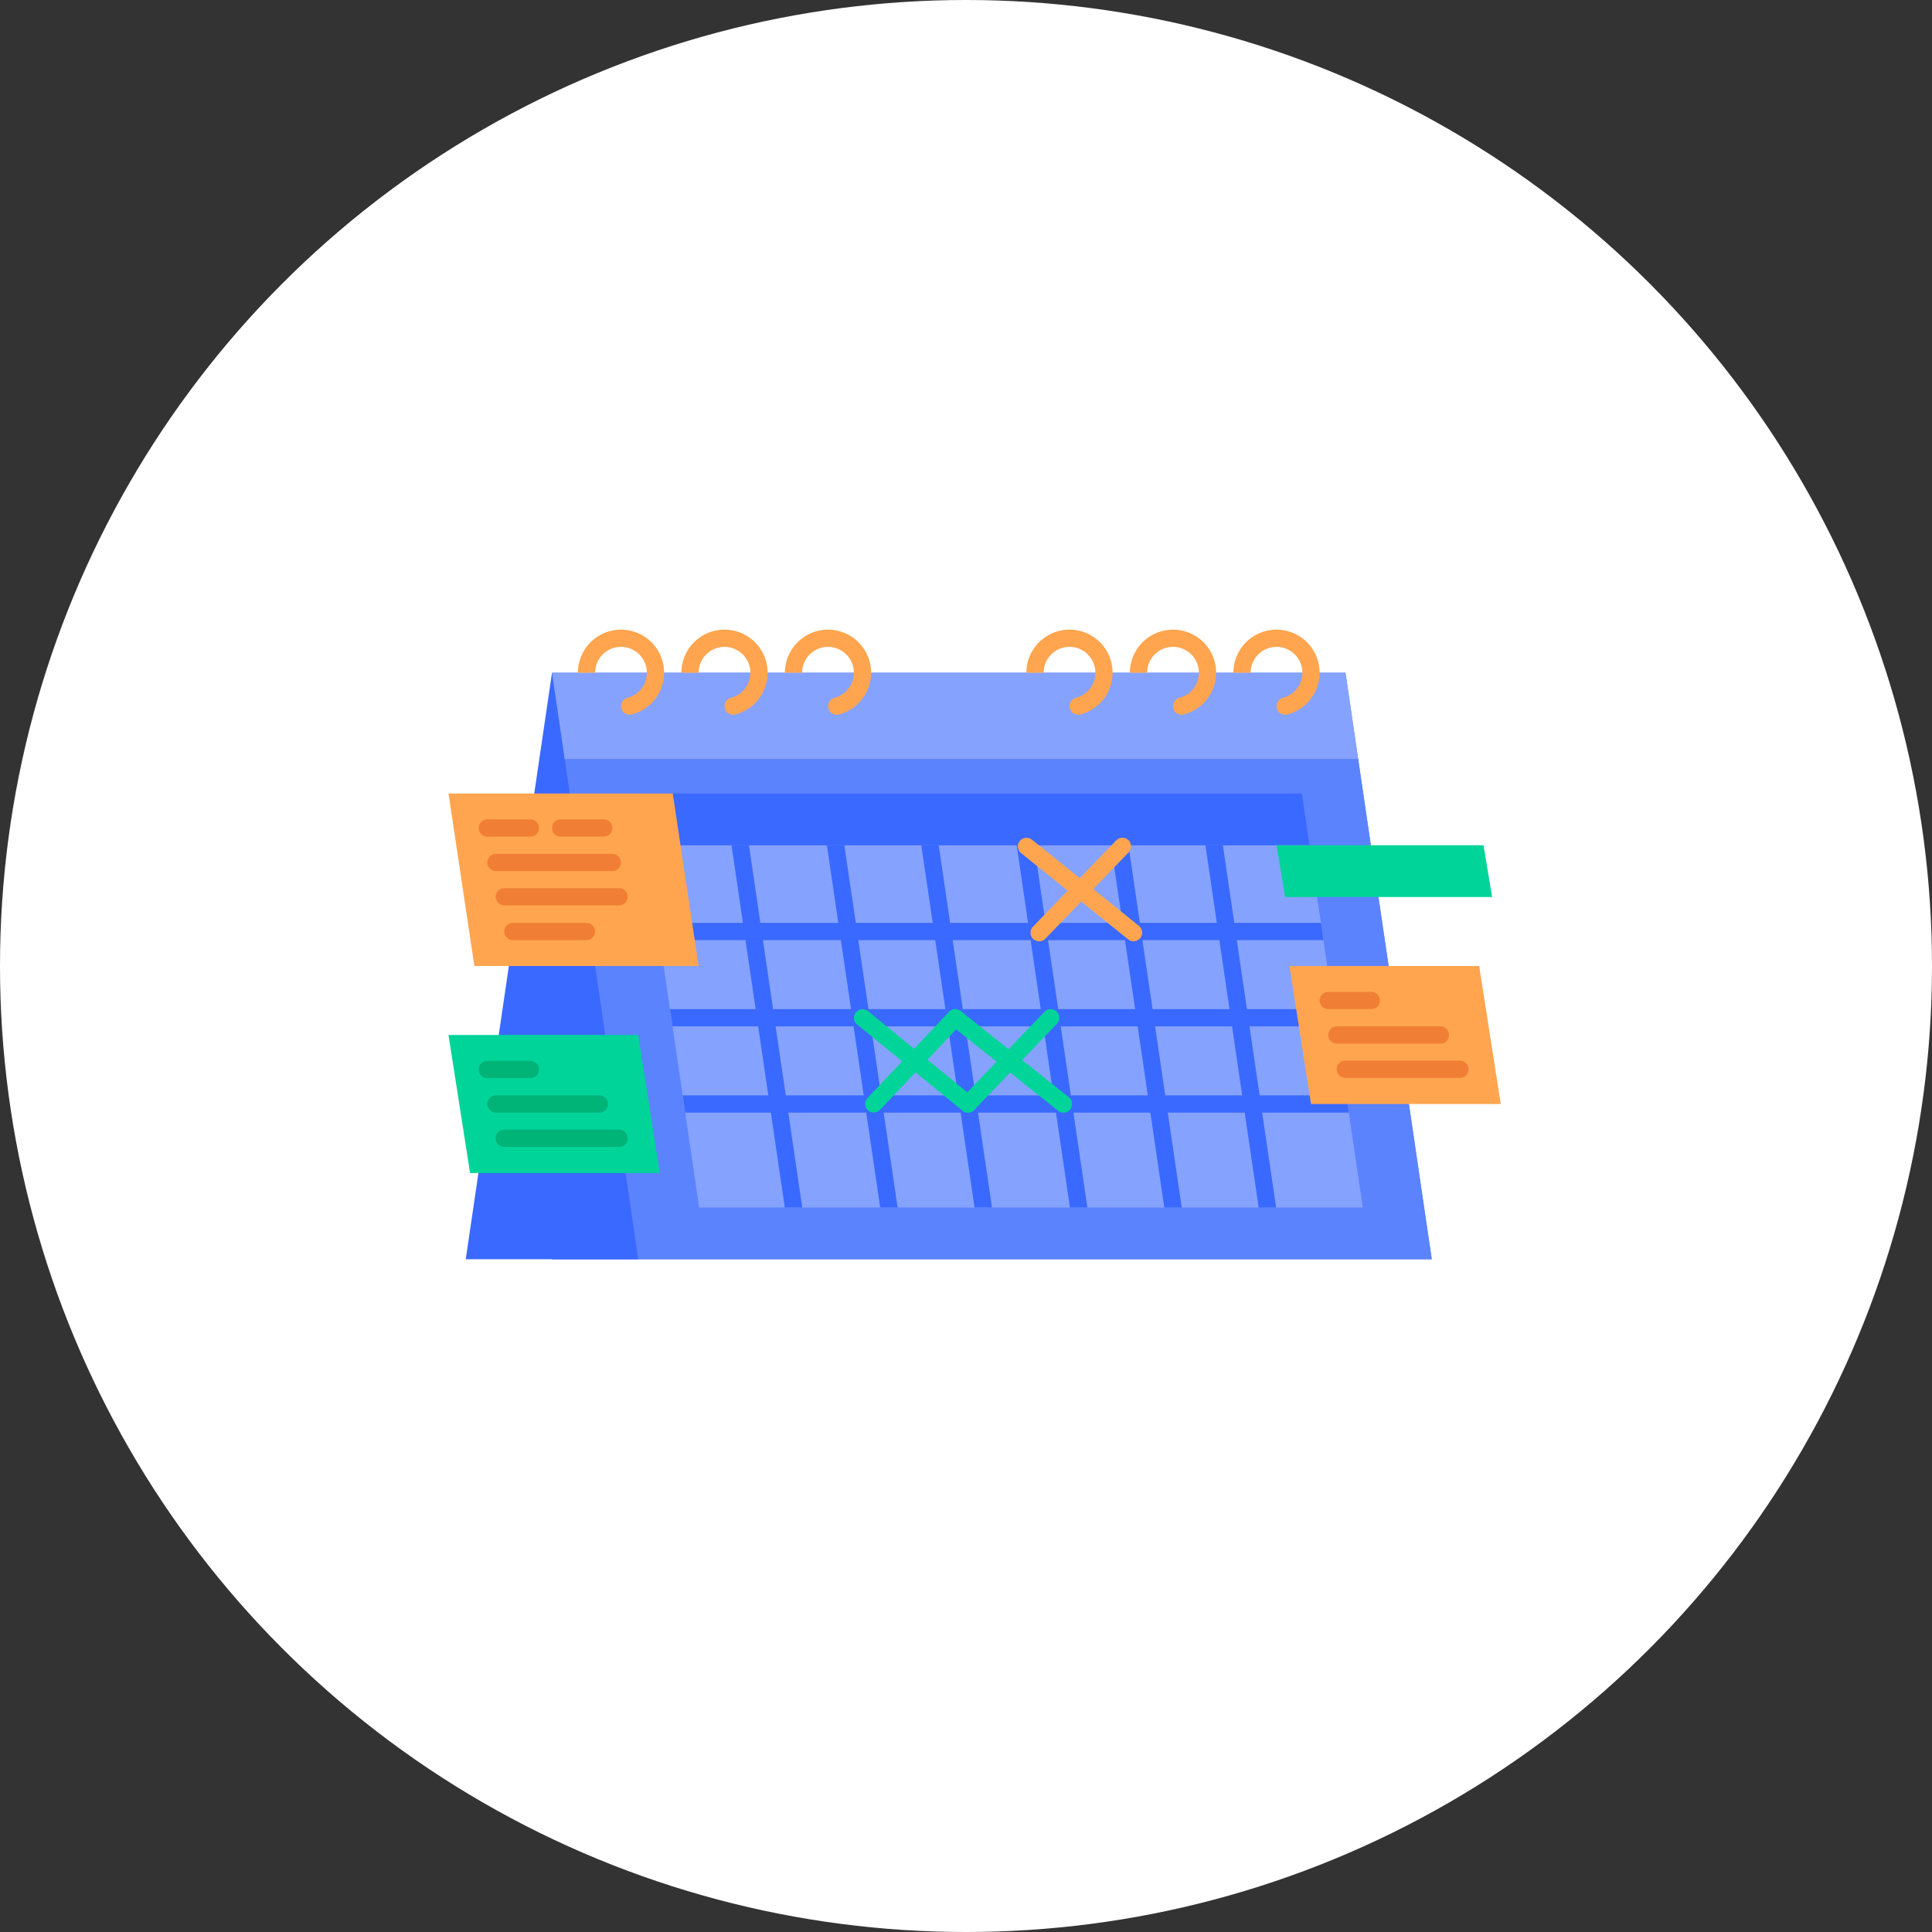 <svg width="56" height="56" viewBox="0 0 56 56" fill="none" xmlns="http://www.w3.org/2000/svg">
<rect x="0" y="0" width="56" height="56" fill="#333333" stroke="none"/>
<circle cx="28" cy="28" r="28" fill="white"/>
<path d="M39.367 22L41.5 36.5H16V22H39.367Z" fill="#5B83FE"/>
<path d="M39.367 22L41.5 36.5H16V22V19.5H39L39.367 22Z" fill="#5B83FE"/>
<path d="M39 19.5L39.367 22H16V19.5H39Z" fill="#85A2FF"/>
<path d="M39.5 35H20.265L19.861 32.25L19.787 31.75L19.493 29.75L19.419 29.25L19.125 27.25L19.052 26.75L18.721 24.5H37.956L38.287 26.75L38.36 27.25L38.654 29.25L38.728 29.75L39.022 31.75L39.048 31.924L39.096 32.25L39.5 35Z" fill="#85A2FF"/>
<path d="M37.735 23L37.956 24.5H18.721L18.5 23H37.735Z" fill="#3A69FF"/>
<path d="M39.096 32.25L39.048 31.924L39.023 31.75H36.511L36.217 29.75H38.729L38.655 29.25H36.143L35.849 27.25H38.361L38.288 26.75H35.776L35.445 24.5H34.94L35.27 26.75H33.04L32.709 24.5H32.204L32.535 26.75H30.305L29.974 24.5H29.469L29.799 26.75H27.54L27.209 24.5H26.704L27.035 26.75H24.805L24.473 24.5H23.968L24.299 26.75H22.04L21.709 24.5H21.203L21.534 26.75H19.053L19.126 27.25H21.608L21.903 29.25H19.42L19.494 29.75H21.976L22.27 31.75H19.788L19.861 32.25H22.344L22.748 35H23.254L22.849 32.25H25.109L25.513 35H26.018L25.614 32.25H27.844L28.248 35H28.753L28.349 32.25H30.608L31.013 35H31.518L31.114 32.25H33.344L33.748 35H34.253L33.849 32.25H36.079L36.483 35H36.989L36.584 32.25H39.096ZM35.344 27.25L35.638 29.25H33.408L33.113 27.25H35.344ZM32.608 27.25L32.903 29.25H30.673L30.378 27.25H32.608ZM29.873 27.25L30.167 29.25H27.908L27.614 27.25H29.873ZM27.108 27.25L27.403 29.25H25.173L24.878 27.25H27.108ZM22.114 27.25H24.373L24.668 29.25H22.408L22.114 27.25ZM22.776 31.75L22.482 29.75H24.741L25.036 31.75H22.776ZM25.54 31.75L25.246 29.75H27.476L27.77 31.75H25.54ZM28.276 31.75L27.982 29.75H30.241L30.535 31.75H28.276ZM31.04 31.75L30.746 29.75H32.976L33.27 31.75H31.04ZM33.775 31.75L33.481 29.75H35.712L36.005 31.75H33.775Z" fill="#3A69FF"/>
<path d="M16 19.5L13.5 36.5H18.5L16 19.5Z" fill="#3A69FF"/>
<path d="M28.216 31.807L26.883 30.717L27.872 29.672C27.917 29.624 27.941 29.56 27.939 29.494C27.937 29.428 27.909 29.366 27.861 29.32C27.813 29.275 27.749 29.25 27.683 29.252C27.617 29.253 27.555 29.281 27.509 29.328L26.495 30.399L25.158 29.307C25.106 29.266 25.041 29.247 24.975 29.254C24.91 29.261 24.85 29.293 24.808 29.344C24.767 29.395 24.747 29.46 24.753 29.526C24.759 29.591 24.791 29.651 24.841 29.694L26.15 30.763L25.142 31.828C25.097 31.877 25.073 31.941 25.075 32.006C25.077 32.072 25.105 32.135 25.153 32.18C25.201 32.225 25.264 32.25 25.33 32.248C25.396 32.247 25.459 32.219 25.505 32.172L26.538 31.081L27.9 32.194C27.925 32.215 27.955 32.23 27.986 32.24C28.018 32.249 28.051 32.252 28.084 32.249C28.116 32.246 28.148 32.236 28.177 32.221C28.206 32.205 28.232 32.184 28.252 32.159C28.273 32.133 28.289 32.104 28.298 32.072C28.308 32.041 28.311 32.008 28.308 31.975C28.304 31.942 28.294 31.911 28.279 31.882C28.263 31.853 28.242 31.827 28.216 31.806V31.807Z" fill="#00D498"/>
<path d="M30.979 31.804L29.627 30.725L30.636 29.673C30.658 29.649 30.676 29.621 30.688 29.591C30.7 29.56 30.706 29.527 30.705 29.494C30.704 29.462 30.697 29.429 30.684 29.399C30.671 29.369 30.652 29.342 30.628 29.319C30.605 29.297 30.577 29.279 30.546 29.267C30.515 29.255 30.483 29.249 30.45 29.25C30.417 29.25 30.385 29.258 30.355 29.271C30.325 29.284 30.297 29.303 30.275 29.327L29.234 30.412L27.847 29.305C27.821 29.284 27.791 29.268 27.76 29.259C27.728 29.25 27.695 29.247 27.662 29.25C27.63 29.254 27.598 29.264 27.569 29.28C27.54 29.296 27.515 29.317 27.494 29.343C27.474 29.369 27.458 29.398 27.449 29.43C27.44 29.462 27.437 29.495 27.441 29.528C27.445 29.56 27.455 29.592 27.471 29.621C27.487 29.65 27.509 29.675 27.535 29.695L28.887 30.774L27.878 31.827C27.832 31.875 27.807 31.939 27.808 32.005C27.81 32.071 27.837 32.134 27.885 32.18C27.933 32.226 27.997 32.251 28.063 32.25C28.13 32.248 28.193 32.221 28.239 32.173L29.279 31.087L30.667 32.195C30.692 32.216 30.722 32.231 30.753 32.241C30.785 32.251 30.818 32.254 30.851 32.25C30.884 32.247 30.916 32.237 30.945 32.221C30.974 32.205 31 32.183 31.021 32.157C31.041 32.132 31.057 32.102 31.066 32.07C31.075 32.038 31.077 32.005 31.073 31.972C31.07 31.939 31.059 31.907 31.043 31.878C31.026 31.85 31.005 31.824 30.978 31.804L30.979 31.804Z" fill="#00D498"/>
<path d="M33.014 26.839L31.688 25.77L32.713 24.707C32.736 24.683 32.755 24.656 32.767 24.625C32.78 24.594 32.786 24.561 32.785 24.528C32.785 24.495 32.778 24.463 32.765 24.432C32.752 24.402 32.733 24.374 32.709 24.351C32.685 24.328 32.657 24.31 32.626 24.298C32.596 24.286 32.562 24.28 32.529 24.281C32.496 24.282 32.464 24.29 32.434 24.303C32.403 24.317 32.376 24.336 32.353 24.36L31.297 25.455L29.911 24.339C29.885 24.319 29.856 24.303 29.824 24.294C29.793 24.285 29.76 24.282 29.727 24.285C29.695 24.289 29.663 24.299 29.634 24.314C29.605 24.33 29.58 24.351 29.559 24.377C29.539 24.402 29.523 24.432 29.514 24.463C29.505 24.495 29.502 24.528 29.505 24.561C29.509 24.593 29.519 24.625 29.535 24.654C29.55 24.682 29.572 24.708 29.597 24.728L30.948 25.817L29.942 26.86C29.919 26.884 29.9 26.912 29.888 26.942C29.875 26.973 29.869 27.006 29.87 27.039C29.87 27.072 29.877 27.105 29.89 27.135C29.903 27.166 29.922 27.193 29.946 27.216C29.97 27.239 29.998 27.257 30.029 27.269C30.06 27.281 30.093 27.287 30.126 27.286C30.159 27.285 30.191 27.278 30.221 27.264C30.252 27.251 30.279 27.231 30.302 27.207L31.339 26.132L32.7 27.228C32.726 27.249 32.755 27.264 32.787 27.274C32.818 27.283 32.851 27.286 32.884 27.282C32.916 27.279 32.948 27.269 32.977 27.253C33.006 27.237 33.031 27.216 33.052 27.191C33.072 27.165 33.088 27.136 33.097 27.104C33.106 27.073 33.109 27.04 33.106 27.007C33.102 26.974 33.092 26.943 33.076 26.914C33.061 26.885 33.039 26.86 33.014 26.839H33.014Z" fill="#FFA54F"/>
<path d="M43.25 26H42.25H37.25L37 24.5H43L43.25 26Z" fill="#00D498"/>
<path d="M20.25 28H13.75L13 23H19.5L20.25 28Z" fill="#FFA54F"/>
<path d="M43.5 32H38L37.375 28H42.875L43.5 32Z" fill="#FFA54F"/>
<path d="M19.125 34H13.625L13 30H18.5L19.125 34Z" fill="#00D498"/>
<path d="M39.75 29.25H38.5C38.434 29.25 38.37 29.224 38.323 29.177C38.276 29.13 38.25 29.066 38.25 29C38.25 28.934 38.276 28.87 38.323 28.823C38.37 28.776 38.434 28.75 38.5 28.75H39.75C39.816 28.75 39.88 28.776 39.927 28.823C39.974 28.87 40 28.934 40 29C40 29.066 39.974 29.13 39.927 29.177C39.88 29.224 39.816 29.25 39.75 29.25Z" fill="#F07F35"/>
<path d="M41.75 30.25H38.75C38.684 30.25 38.62 30.224 38.573 30.177C38.526 30.13 38.5 30.066 38.5 30C38.5 29.934 38.526 29.87 38.573 29.823C38.62 29.776 38.684 29.75 38.75 29.75H41.75C41.816 29.75 41.88 29.776 41.927 29.823C41.974 29.87 42 29.934 42 30C42 30.066 41.974 30.13 41.927 30.177C41.88 30.224 41.816 30.25 41.75 30.25Z" fill="#F07F35"/>
<path d="M42.319 31.243H38.992C38.926 31.243 38.862 31.217 38.815 31.17C38.769 31.123 38.742 31.059 38.742 30.993C38.742 30.927 38.769 30.863 38.815 30.816C38.862 30.77 38.926 30.743 38.992 30.743H42.319C42.385 30.743 42.449 30.77 42.495 30.816C42.542 30.863 42.569 30.927 42.569 30.993C42.569 31.059 42.542 31.123 42.495 31.17C42.449 31.217 42.385 31.243 42.319 31.243Z" fill="#F07F35"/>
<path d="M15.375 31.25H14.125C14.059 31.25 13.995 31.224 13.948 31.177C13.901 31.13 13.875 31.066 13.875 31C13.875 30.934 13.901 30.87 13.948 30.823C13.995 30.776 14.059 30.75 14.125 30.75H15.375C15.441 30.75 15.505 30.776 15.552 30.823C15.599 30.87 15.625 30.934 15.625 31C15.625 31.066 15.599 31.13 15.552 31.177C15.505 31.224 15.441 31.25 15.375 31.25Z" fill="#00B377"/>
<path d="M17.375 32.25H14.375C14.309 32.25 14.245 32.224 14.198 32.177C14.151 32.13 14.125 32.066 14.125 32C14.125 31.934 14.151 31.87 14.198 31.823C14.245 31.776 14.309 31.75 14.375 31.75H17.375C17.441 31.75 17.505 31.776 17.552 31.823C17.599 31.87 17.625 31.934 17.625 32C17.625 32.066 17.599 32.13 17.552 32.177C17.505 32.224 17.441 32.25 17.375 32.25Z" fill="#00B377"/>
<path d="M17.944 33.243H14.617C14.551 33.243 14.487 33.217 14.44 33.17C14.393 33.123 14.367 33.059 14.367 32.993C14.367 32.927 14.393 32.863 14.44 32.816C14.487 32.77 14.551 32.743 14.617 32.743H17.944C18.01 32.743 18.074 32.77 18.12 32.816C18.167 32.863 18.194 32.927 18.194 32.993C18.194 33.059 18.167 33.123 18.12 33.17C18.074 33.217 18.01 33.243 17.944 33.243Z" fill="#00B377"/>
<path d="M15.375 24.25H14.125C14.059 24.25 13.995 24.224 13.948 24.177C13.901 24.13 13.875 24.066 13.875 24C13.875 23.934 13.901 23.87 13.948 23.823C13.995 23.776 14.059 23.75 14.125 23.75H15.375C15.441 23.75 15.505 23.776 15.552 23.823C15.599 23.87 15.625 23.934 15.625 24C15.625 24.066 15.599 24.13 15.552 24.177C15.505 24.224 15.441 24.25 15.375 24.25Z" fill="#F07F35"/>
<path d="M17.5 24.25H16.25C16.184 24.25 16.12 24.224 16.073 24.177C16.026 24.13 16 24.066 16 24C16 23.934 16.026 23.87 16.073 23.823C16.12 23.776 16.184 23.75 16.25 23.75H17.5C17.566 23.75 17.63 23.776 17.677 23.823C17.724 23.87 17.75 23.934 17.75 24C17.75 24.066 17.724 24.13 17.677 24.177C17.63 24.224 17.566 24.25 17.5 24.25Z" fill="#F07F35"/>
<path d="M17.75 25.25H14.375C14.309 25.25 14.245 25.224 14.198 25.177C14.151 25.13 14.125 25.066 14.125 25C14.125 24.934 14.151 24.87 14.198 24.823C14.245 24.776 14.309 24.75 14.375 24.75H17.75C17.816 24.75 17.88 24.776 17.927 24.823C17.974 24.87 18 24.934 18 25C18 25.066 17.974 25.13 17.927 25.177C17.88 25.224 17.816 25.25 17.75 25.25Z" fill="#F07F35"/>
<path d="M17.944 26.243H14.617C14.551 26.243 14.487 26.217 14.44 26.17C14.393 26.123 14.367 26.059 14.367 25.993C14.367 25.927 14.393 25.863 14.44 25.816C14.487 25.77 14.551 25.743 14.617 25.743H17.944C18.01 25.743 18.074 25.77 18.12 25.816C18.167 25.863 18.194 25.927 18.194 25.993C18.194 26.059 18.167 26.123 18.12 26.17C18.074 26.217 18.01 26.243 17.944 26.243Z" fill="#F07F35"/>
<path d="M16.999 27.25H14.867C14.801 27.25 14.737 27.224 14.69 27.177C14.643 27.13 14.617 27.066 14.617 27C14.617 26.934 14.643 26.87 14.69 26.823C14.737 26.776 14.801 26.75 14.867 26.75H16.999C17.066 26.75 17.129 26.776 17.176 26.823C17.223 26.87 17.249 26.934 17.249 27C17.249 27.066 17.223 27.13 17.176 27.177C17.129 27.224 17.066 27.25 16.999 27.25Z" fill="#F07F35"/>
<path d="M18 20.468C18 20.412 18.019 20.358 18.053 20.315C18.087 20.271 18.134 20.24 18.188 20.226C18.324 20.191 18.447 20.118 18.544 20.017C18.64 19.915 18.706 19.788 18.735 19.651C18.763 19.514 18.752 19.371 18.703 19.239C18.655 19.108 18.57 18.993 18.459 18.907C18.348 18.821 18.215 18.768 18.076 18.754C17.936 18.74 17.796 18.765 17.67 18.826C17.544 18.888 17.438 18.984 17.363 19.103C17.289 19.222 17.25 19.36 17.25 19.5H16.75C16.75 19.266 16.816 19.037 16.939 18.839C17.063 18.64 17.24 18.481 17.449 18.378C17.659 18.275 17.894 18.233 18.126 18.256C18.359 18.28 18.58 18.368 18.765 18.511C18.95 18.654 19.091 18.846 19.172 19.065C19.253 19.285 19.271 19.522 19.224 19.751C19.178 19.98 19.067 20.191 18.907 20.361C18.746 20.53 18.54 20.651 18.314 20.71C18.277 20.72 18.238 20.721 18.201 20.713C18.163 20.705 18.128 20.689 18.098 20.666C18.067 20.643 18.043 20.613 18.026 20.578C18.009 20.544 18 20.506 18 20.468V20.468Z" fill="#FFA54F"/>
<path d="M21 20.468C21 20.412 21.019 20.358 21.053 20.315C21.087 20.271 21.134 20.24 21.188 20.226C21.324 20.191 21.447 20.118 21.544 20.017C21.64 19.915 21.706 19.788 21.735 19.651C21.763 19.514 21.752 19.371 21.703 19.239C21.655 19.108 21.57 18.993 21.459 18.907C21.348 18.821 21.215 18.768 21.076 18.754C20.936 18.74 20.796 18.765 20.67 18.826C20.544 18.888 20.438 18.984 20.363 19.103C20.289 19.222 20.25 19.36 20.25 19.5H19.75C19.75 19.266 19.816 19.037 19.939 18.839C20.063 18.64 20.24 18.481 20.449 18.378C20.659 18.275 20.894 18.233 21.126 18.256C21.359 18.28 21.58 18.368 21.765 18.511C21.95 18.654 22.091 18.846 22.172 19.065C22.253 19.285 22.271 19.522 22.224 19.751C22.178 19.98 22.067 20.191 21.907 20.361C21.746 20.53 21.54 20.651 21.314 20.71C21.277 20.72 21.238 20.721 21.201 20.713C21.163 20.705 21.128 20.689 21.098 20.666C21.067 20.643 21.043 20.613 21.026 20.578C21.009 20.544 21 20.506 21 20.468V20.468Z" fill="#FFA54F"/>
<path d="M24 20.468C24 20.412 24.019 20.358 24.053 20.315C24.087 20.271 24.134 20.24 24.188 20.226C24.324 20.191 24.447 20.118 24.544 20.017C24.64 19.915 24.706 19.788 24.735 19.651C24.763 19.514 24.752 19.371 24.703 19.239C24.655 19.108 24.57 18.993 24.459 18.907C24.348 18.821 24.215 18.768 24.076 18.754C23.936 18.74 23.796 18.765 23.67 18.826C23.544 18.888 23.438 18.984 23.363 19.103C23.289 19.222 23.25 19.36 23.25 19.5H22.75C22.75 19.266 22.816 19.037 22.939 18.839C23.063 18.64 23.24 18.481 23.449 18.378C23.659 18.275 23.894 18.233 24.126 18.256C24.359 18.28 24.58 18.368 24.765 18.511C24.95 18.654 25.091 18.846 25.172 19.065C25.253 19.285 25.271 19.522 25.224 19.751C25.178 19.98 25.067 20.191 24.907 20.361C24.746 20.53 24.54 20.651 24.314 20.71C24.277 20.72 24.238 20.721 24.201 20.713C24.163 20.705 24.128 20.689 24.098 20.666C24.067 20.643 24.043 20.613 24.026 20.578C24.009 20.544 24 20.506 24 20.468V20.468Z" fill="#FFA54F"/>
<path d="M31 20.468C31 20.412 31.019 20.358 31.053 20.315C31.087 20.271 31.134 20.24 31.188 20.226C31.324 20.191 31.447 20.118 31.544 20.017C31.64 19.915 31.706 19.788 31.735 19.651C31.763 19.514 31.752 19.371 31.703 19.239C31.655 19.108 31.57 18.993 31.459 18.907C31.348 18.821 31.215 18.768 31.076 18.754C30.936 18.74 30.796 18.765 30.67 18.826C30.544 18.888 30.438 18.984 30.363 19.103C30.289 19.222 30.25 19.36 30.25 19.5H29.75C29.75 19.266 29.816 19.037 29.939 18.839C30.063 18.64 30.24 18.481 30.449 18.378C30.659 18.275 30.894 18.233 31.126 18.256C31.359 18.28 31.58 18.368 31.765 18.511C31.95 18.654 32.091 18.846 32.172 19.065C32.253 19.285 32.272 19.522 32.224 19.751C32.178 19.98 32.067 20.191 31.907 20.361C31.746 20.53 31.54 20.651 31.314 20.71C31.277 20.72 31.238 20.721 31.201 20.713C31.163 20.705 31.128 20.689 31.098 20.666C31.067 20.643 31.043 20.613 31.026 20.578C31.009 20.544 31 20.506 31 20.468V20.468Z" fill="#FFA54F"/>
<path d="M34 20.468C34 20.412 34.019 20.358 34.053 20.315C34.087 20.271 34.134 20.24 34.188 20.226C34.324 20.191 34.447 20.118 34.544 20.017C34.64 19.915 34.706 19.788 34.735 19.651C34.763 19.514 34.752 19.371 34.703 19.239C34.655 19.108 34.57 18.993 34.459 18.907C34.348 18.821 34.215 18.768 34.076 18.754C33.936 18.74 33.796 18.765 33.67 18.826C33.544 18.888 33.438 18.984 33.364 19.103C33.289 19.222 33.25 19.36 33.25 19.5H32.75C32.75 19.266 32.816 19.037 32.939 18.839C33.063 18.64 33.24 18.481 33.449 18.378C33.659 18.275 33.894 18.233 34.126 18.256C34.359 18.28 34.58 18.368 34.765 18.511C34.95 18.654 35.091 18.846 35.172 19.065C35.253 19.285 35.272 19.522 35.224 19.751C35.178 19.98 35.067 20.191 34.907 20.361C34.746 20.53 34.54 20.651 34.314 20.71C34.277 20.72 34.238 20.721 34.201 20.713C34.163 20.705 34.128 20.689 34.098 20.666C34.067 20.643 34.043 20.613 34.026 20.578C34.009 20.544 34 20.506 34 20.468V20.468Z" fill="#FFA54F"/>
<path d="M37 20.468C37 20.412 37.019 20.358 37.053 20.315C37.087 20.271 37.134 20.24 37.188 20.226C37.324 20.191 37.447 20.118 37.544 20.017C37.64 19.915 37.706 19.788 37.735 19.651C37.763 19.514 37.752 19.371 37.703 19.239C37.655 19.108 37.57 18.993 37.459 18.907C37.348 18.821 37.215 18.768 37.076 18.754C36.936 18.74 36.796 18.765 36.67 18.826C36.544 18.888 36.438 18.984 36.364 19.103C36.289 19.222 36.25 19.36 36.25 19.5H35.75C35.75 19.266 35.816 19.037 35.939 18.839C36.063 18.64 36.24 18.481 36.449 18.378C36.659 18.275 36.894 18.233 37.126 18.256C37.359 18.28 37.58 18.368 37.765 18.511C37.95 18.654 38.091 18.846 38.172 19.065C38.253 19.285 38.272 19.522 38.224 19.751C38.178 19.98 38.067 20.191 37.907 20.361C37.746 20.53 37.54 20.651 37.314 20.71C37.277 20.72 37.238 20.721 37.201 20.713C37.163 20.705 37.128 20.689 37.098 20.666C37.067 20.643 37.043 20.613 37.026 20.578C37.009 20.544 37 20.506 37 20.468V20.468Z" fill="#FFA54F"/>
</svg>
